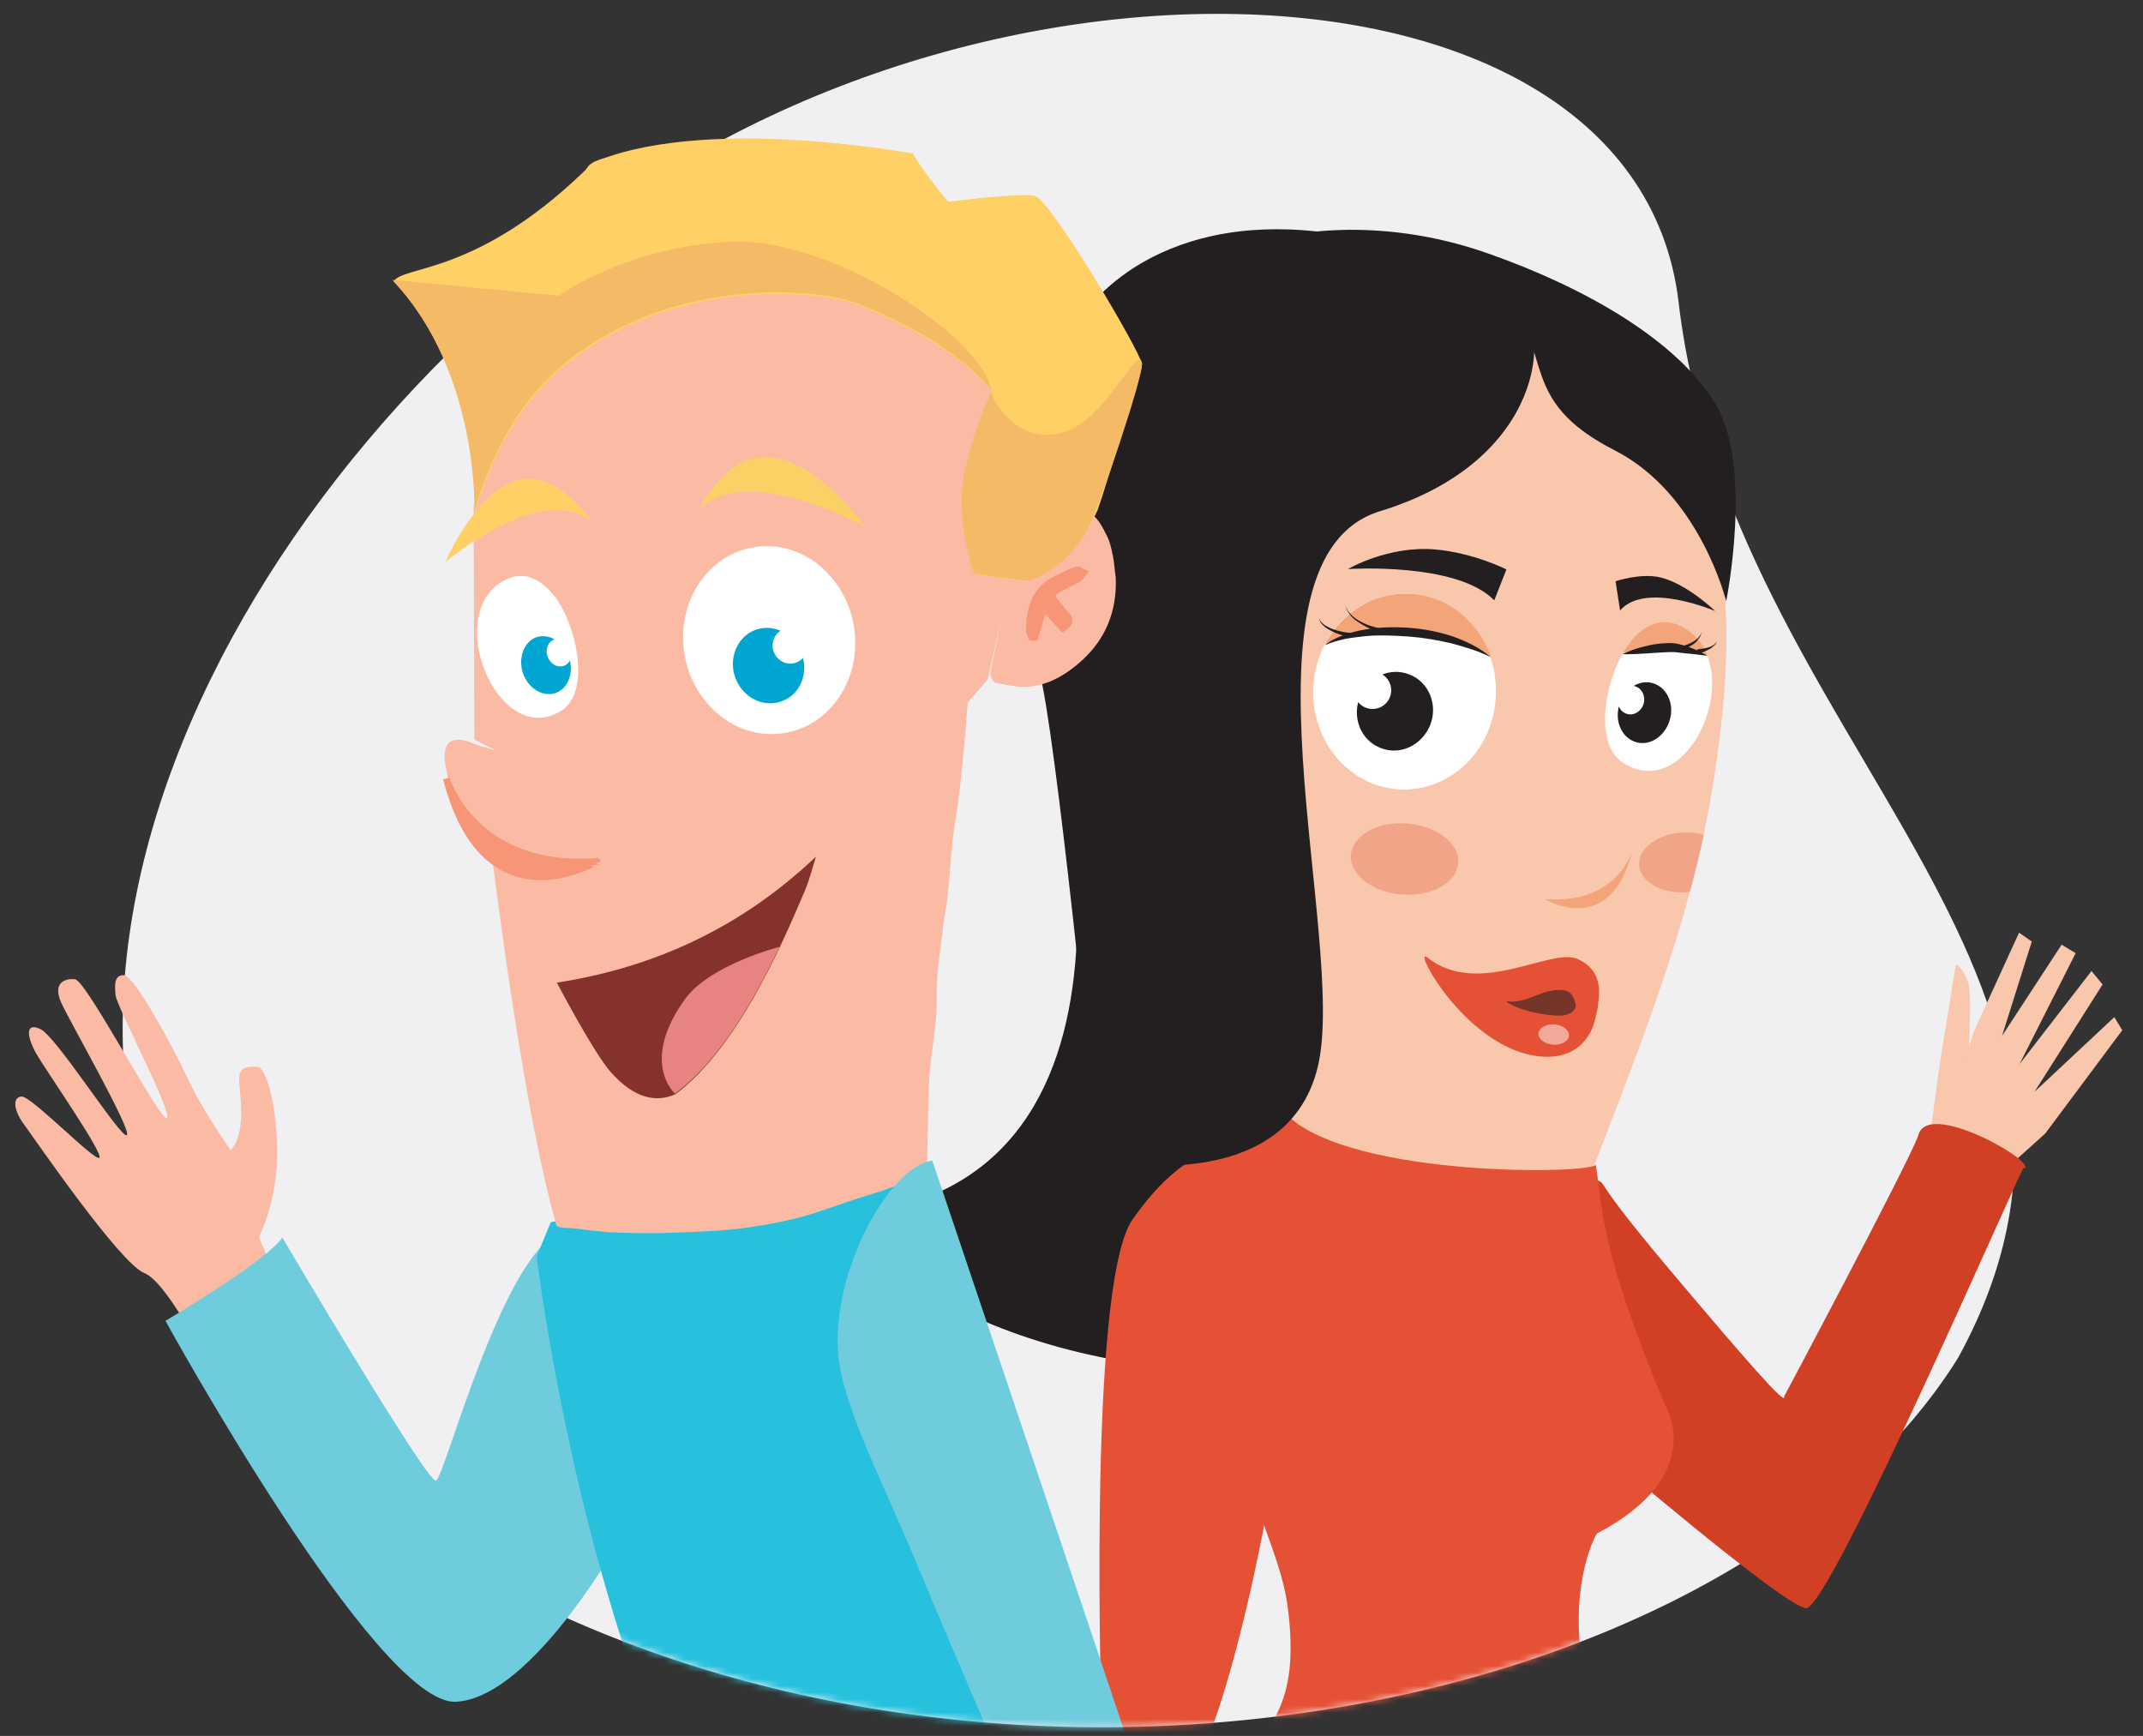 <svg width="321" height="260" viewBox="0 0 321 260" fill="none" xmlns="http://www.w3.org/2000/svg">
<rect x="0" y="0" width="321" height="260" fill="#333333" stroke="none"/>
<path d="M64.915 231.724C141.824 279.793 258.27 259.471 293.304 203.374C324.702 146.049 259.162 111.084 251.442 45.294C244.637 -12.694 131.802 -11.966 75.273 45.294C16.775 97.087 -11.782 183.78 64.915 231.724Z" fill="#F0F0F3"/>
<path d="M294.616 163.359C294.616 163.359 295.485 149.64 294.857 147.37C294.229 145.1 292.969 144.415 292.969 144.415L290.625 158.907L288.541 174.124L294.616 163.359Z" fill="#F8C7AC"/>
<path d="M304.344 141.015L299.889 155.142L308.814 141.488L310.912 142.761L302.502 159.379L313.287 145.431L314.945 147.451L304.743 163.533L316.705 152.342L317.897 154.301L310.395 164.36L306.357 169.77L300.518 175.041L290.241 172.194L295.604 154.622L302.432 139.695L304.344 141.015Z" fill="#F8C7AC"/>
<path d="M250.119 190.197C261.218 203.359 267.685 210.813 267.248 209.153C267.248 209.153 285.386 175.104 287.304 170.18C288.489 164.289 305.816 174.478 303.101 175.028C304.31 171.239 274.062 241.367 270.499 240.878C266.936 240.389 239.181 216.608 239.181 216.608L218.518 198.192L237.736 175.988C242.549 178.766 235.609 172.966 250.119 190.197Z" fill="#D14024"/>
<path d="M44.642 198.376L38.756 185.307C38.756 185.307 42.131 179.048 41.446 170.008C40.76 160.969 38.844 159.844 38.844 159.844C38.844 159.844 36.19 159.268 35.861 161.004C35.532 162.741 37.307 169.066 34.568 172.282C34.568 172.282 30.417 166.457 28.171 161.635C25.925 156.814 20.135 146.178 18.611 146.059C17.153 145.996 17.152 147.339 17.303 149.036C17.455 150.732 25.9 166.705 24.998 167.45C24.096 168.196 12.925 146.77 11.221 146.665C9.512 146.5 7.895 147.365 9.176 150.191C10.457 153.016 19.846 169.399 18.994 170.018C18.141 170.638 8.407 155.137 6.016 154.112C3.679 153.022 4.076 155.431 5.439 157.822C6.802 160.213 15.616 172.859 14.879 173.408C14.141 173.957 4.669 164.112 3.227 164.23C1.785 164.349 2.089 166.399 3.6 168.412C5.116 170.485 17.988 189.269 21.624 190.68C25.26 192.091 32.069 206 32.069 206L44.642 198.376Z" fill="#FABAA4"/>
<path d="M84.619 184.25L93.874 228.834C93.874 228.834 80.137 254.22 68.314 254.884C56.492 255.547 24.788 197.831 24.788 197.831C24.788 197.831 40.217 188.684 42.282 185.337C42.282 185.337 64 222.177 65.297 221.765C66.654 221.349 75.443 186.713 84.619 184.25Z" fill="#6FCCDD"/>
<mask id="mask0" mask-type="alpha" maskUnits="userSpaceOnUse" x="17" y="6" width="286" height="254">
<path d="M64.915 231.724C141.824 279.793 258.27 259.471 293.304 203.374C316.703 160.654 286.265 130.351 266.042 90.455C259.128 76.816 270.639 56.787 251.442 45.294C201.346 15.304 116.666 -18.37 60.137 38.891C52.137 45.974 59.834 60.112 53.147 68.312C10.933 120.073 -1.294 190.336 64.915 231.724Z" fill="#F6F6F6"/>
</mask>
<g mask="url(#mask0)">
<path d="M155.276 98.171C155.276 98.171 177.343 165.878 137.569 179.795C129.134 182.707 121.563 178.557 121.563 178.557C121.563 178.557 136.582 202.44 180.275 205.311C223.463 208.142 219.598 196.387 219.598 196.387L215.272 184.851L195.372 136.85L155.276 98.171Z" fill="#231F20"/>
<path d="M235.777 262.048C235.879 262.374 246.106 281.559 228.354 311.118C210.524 340.861 212.004 351.35 217.883 361.734C217.883 361.734 209.792 366.772 203.262 363.976C203.262 363.976 198.45 373.532 183.347 363.072C183.347 363.072 188.109 358.285 187.343 351.734C186.106 341.391 185.582 338.296 186.202 333.57C187.037 326.888 191.542 319.663 191.432 316.154C191.283 309.841 183.905 299.087 178.933 283.555C176.012 274.419 178.97 264.146 183.83 258.094C214.613 269.894 233.022 263.108 235.777 262.048Z" fill="#7F2B8D"/>
<path d="M238.949 174.143C237.667 177.545 227.705 177.156 221.237 176.847C198.67 175.674 192.73 170.186 192.73 170.186C192.73 170.186 191.288 161.674 190.038 146.556C189.636 141.879 184.44 116.083 184.329 114.228L181.293 110.684L177.247 93.059C177.247 93.059 178.025 92.865 179.33 92.457C177.97 86.178 176.663 80.03 176.586 77.733C176.297 72.428 164.332 41.144 199.9 40.458C238.275 39.671 257.321 83.087 257.321 83.087C257.321 83.087 260.685 92.257 256.547 117.778C253.482 136.825 246.744 153.998 238.949 174.143Z" fill="#F8C7AC"/>
<path fill-rule="evenodd" clip-rule="evenodd" d="M162.113 100.121C162.022 104.391 163.571 107.953 166.699 110.801C168.649 112.542 170.887 113.856 173.521 114.179C175.028 114.354 176.643 113.963 178.127 113.627C178.447 113.586 178.834 112.721 178.739 112.331C178.431 110.649 177.998 108.957 177.627 107.27C177.156 105.257 176.811 103.253 176.335 101.302C176.097 100.327 175.539 99.392 175.039 98.526C174.597 97.727 174.023 96.982 173.586 96.12C172.543 94.128 171.009 92.738 168.924 91.881C165.978 90.706 164.667 91.247 163.209 94.394C162.823 95.259 162.615 96.265 162.412 97.207C162.209 98.15 162.195 99.106 162.113 100.121ZM169.125 106.641C168.222 106.063 168.001 105.664 168.619 105.071C169.174 104.474 169.608 103.804 170.1 103.202C170.592 102.6 170.507 102.084 169.903 101.72C168.994 101.206 168.012 100.814 167.04 100.295C166.736 100.145 166.515 99.745 166.288 99.409C166.614 99.306 166.959 98.948 167.206 99.031C168.251 99.427 169.228 99.882 170.205 100.338C172.82 101.68 173.444 104.152 173.544 106.84C173.586 107.099 173.309 107.397 173.22 107.71C173.094 107.701 172.968 107.691 172.837 107.745C172.373 106.434 171.977 105.065 171.57 103.822C170.728 104.845 169.958 105.745 169.125 106.641Z" fill="#F8C7AC"/>
<path fill-rule="evenodd" clip-rule="evenodd" d="M169.124 106.638C169.894 105.737 170.727 104.841 171.565 103.881C171.972 105.125 172.431 106.5 172.833 107.807C172.959 107.816 173.085 107.826 173.216 107.772C173.305 107.459 173.583 107.16 173.54 106.901C173.44 104.212 172.816 101.739 170.198 100.395C169.226 99.876 168.248 99.421 167.198 99.088C166.951 99.005 166.61 99.299 166.279 99.466C166.511 99.739 166.732 100.139 167.032 100.352C167.941 100.867 168.924 101.259 169.897 101.778C170.501 102.142 170.586 102.659 170.094 103.261C169.601 103.864 169.167 104.534 168.611 105.131C168.061 105.666 168.224 105.997 169.124 106.638Z" fill="#F3A478" stroke="#F3A478" stroke-miterlimit="10"/>
<path d="M196.71 103.093C196.4 111.216 202.305 117.974 209.859 118.24C217.412 118.506 223.819 112.191 224.066 104.064C224.376 95.941 218.471 89.183 210.917 88.917C203.364 88.651 197.02 94.971 196.71 103.093Z" fill="white"/>
<path fill-rule="evenodd" clip-rule="evenodd" d="M244.286 96.081C240.858 100.08 238.148 111.263 243.257 114.332C252.978 120.302 261.348 100.965 253.116 94.664C250.474 92.614 247.432 92.442 244.286 96.081Z" fill="white"/>
<path d="M210.72 94.758C219.135 95.409 223.353 98.472 223.353 98.472C221.482 93.044 216.758 89.115 210.981 88.923C205.778 88.711 201.158 91.663 198.645 96.179C198.572 96.3 198.499 96.422 198.426 96.544C198.426 96.544 202.053 94.088 210.72 94.758Z" fill="#F3A478"/>
<path d="M198.427 96.644C199.417 96.193 200.455 95.941 201.493 95.69C202.526 95.503 203.616 95.387 204.643 95.265C206.756 95.093 208.847 95.181 210.996 95.338C213.082 95.491 215.215 95.844 217.275 96.323C219.329 96.867 221.378 97.476 223.273 98.401C221.61 96.969 219.588 96.034 217.549 95.295C215.443 94.616 213.315 94.198 211.103 94.035C208.953 93.878 206.725 93.911 204.534 94.274C203.438 94.456 202.4 94.708 201.351 95.09C200.303 95.471 199.312 95.923 198.427 96.644Z" fill="#231F20"/>
<path fill-rule="evenodd" clip-rule="evenodd" d="M243.069 97.833C243.439 97.161 243.868 96.558 244.292 96.018C247.374 92.374 250.474 92.614 253.121 94.6C254.322 95.521 255.183 96.733 255.772 98.179C255.772 98.179 253.358 97.292 251.095 96.926C248.827 96.623 243.069 97.833 243.069 97.833Z" fill="#F3A478"/>
<path d="M255.762 98.231C254.854 97.646 253.81 97.18 252.756 96.843C252.261 96.676 251.702 96.505 251.138 96.398C250.511 96.287 249.937 96.309 249.426 96.335C248.341 96.383 247.245 96.56 246.14 96.865C245.102 97.111 244.055 97.486 242.997 97.988C245.22 98.025 247.337 97.795 249.444 97.694C249.955 97.668 250.466 97.641 250.909 97.674C251.415 97.712 251.915 97.814 252.484 97.857C253.622 97.942 254.629 98.081 255.762 98.231Z" fill="#231F20"/>
<path d="M244.463 127.536C244.463 127.536 242.192 135.507 231.373 134.67C231.373 134.67 241.221 140.651 244.463 127.536Z" fill="#F3A478"/>
<path d="M247.559 102.317C245.443 101.708 243.223 103.254 242.526 105.683C241.829 108.111 242.976 110.555 245.093 111.164C247.21 111.773 249.43 110.226 250.127 107.798C250.824 105.37 249.676 102.926 247.559 102.317Z" fill="#231F20"/>
<path d="M243.706 106.929C242.662 106.627 242.084 105.455 242.415 104.31C242.746 103.165 243.861 102.482 244.904 102.784C245.948 103.085 246.526 104.258 246.195 105.403C245.864 106.547 244.75 107.231 243.706 106.929Z" fill="white"/>
<path d="M211.127 101.026C208.227 99.847 204.926 101.374 203.669 104.459C202.481 107.486 203.871 110.903 206.776 112.019C209.676 113.198 212.977 111.671 214.234 108.586C215.422 105.559 214.032 102.142 211.127 101.026Z" fill="#231F20"/>
<path d="M204.822 106.076C203.341 105.648 202.487 104.1 202.915 102.619C203.343 101.137 204.891 100.284 206.373 100.712C207.854 101.14 208.708 102.688 208.28 104.169C207.851 105.651 206.303 106.505 204.822 106.076Z" fill="white"/>
<path d="M239.392 150.31C239.48 149.172 240.338 145.483 236.343 143.646C232.348 141.81 221.506 149.5 213.829 143.432C211.611 141.67 217.859 153.864 227.134 157.382C231.28 158.912 236.371 158.924 238.539 153.936C238.772 153.381 239.304 151.449 239.392 150.31Z" fill="#E55135"/>
<path d="M227.58 47.118C231.704 54.693 229.058 60.916 241.856 67.444C254.653 73.971 258.564 90.057 258.564 90.057C258.564 90.057 262.675 69.818 256.912 60.398C251.148 50.978 237.563 43.117 222.941 37.976C205.471 31.788 191.687 35.559 191.687 35.559C191.687 35.559 223.456 39.544 227.58 47.118Z" fill="#231F20"/>
<path d="M236.053 150.688C236.053 150.688 235.835 148.571 234.39 148.332C231.056 147.819 228.88 150.452 225.673 149.949C225.235 149.851 227.638 151.692 233.016 152.108C235.8 152.323 236.053 150.688 236.053 150.688Z" fill="#753528"/>
<path d="M207.559 94.32C206.933 94.21 206.312 94.036 205.691 93.862C205.071 93.688 204.455 93.45 203.908 93.153C203.36 92.857 202.755 92.492 202.349 92.014C201.88 91.531 201.543 90.994 201.405 90.344C201.543 90.994 201.812 91.59 202.276 92.136C202.676 92.678 203.219 93.038 203.824 93.403C204.366 93.763 204.977 94.065 205.592 94.302C206.208 94.54 206.824 94.778 207.508 94.956L207.559 94.32Z" fill="#231F20"/>
<path d="M202.372 94.808C201.488 94.742 200.551 94.545 199.624 94.22C199.193 94.06 198.766 93.836 198.403 93.617C198.044 93.334 197.691 92.987 197.538 92.528C197.628 92.983 197.908 93.452 198.266 93.735C198.619 94.081 199.046 94.305 199.472 94.529C200.326 94.977 201.257 95.238 202.257 95.44L202.372 94.808Z" fill="#231F20"/>
<path d="M251.236 97.585C251.624 97.486 252.018 97.323 252.412 97.161C252.806 96.998 253.136 96.831 253.472 96.6C253.808 96.37 254.144 96.139 254.364 95.772C254.642 95.473 254.799 95.101 254.898 94.661C254.647 95.409 254.033 95.939 253.309 96.269C252.978 96.436 252.584 96.599 252.196 96.698C251.807 96.796 251.418 96.896 251.098 96.936L251.236 97.585Z" fill="#231F20"/>
<path d="M254.264 97.944C254.847 97.796 255.372 97.579 255.902 97.298C256.165 97.19 256.433 97.018 256.643 96.778C256.91 96.606 257.12 96.365 257.146 96.047C257.062 96.297 256.852 96.537 256.59 96.646C256.322 96.818 256.123 96.931 255.865 96.976C255.345 97.129 254.767 97.214 254.257 97.24L254.264 97.944Z" fill="#231F20"/>
<path d="M242.673 91.438L241.993 87.057C241.993 87.057 245.785 85.759 248.783 86.5C252.778 87.509 256.923 91.522 256.923 91.522C256.923 91.522 246.451 87.02 242.673 91.438Z" fill="#231F20"/>
<path d="M223.824 89.916L225.647 85.284C225.647 85.284 220.747 82.804 214.994 82.296C207.913 81.684 201.911 85.23 201.911 85.23C201.911 85.23 218.225 84.137 223.824 89.916Z" fill="#231F20"/>
<path d="M179.946 262.738C185.168 251.177 189.349 228.463 189.349 228.463C191.765 235.078 192.593 237.841 193.023 241.809C194.583 256.208 189.79 259.471 182.373 267.793C217.081 284.798 245.553 271.291 245.159 270.624C230.287 245.67 238.974 229.772 239.237 229.665C255.89 220.897 249.49 210.664 249.49 210.664C239.379 186.562 240.047 180.458 239.033 174.452C239.076 174.395 239.067 174.336 239.002 174.275C239.013 174.334 239.023 174.393 239.033 174.452C237.922 175.917 202.732 176.298 193.023 167.218C184.333 172.592 178.501 170.046 169.633 182.662C162.689 192.627 165.084 260.008 165.084 260.008C165.084 275.275 178.85 265.165 179.946 262.738Z" fill="#E55135"/>
<path opacity="0.3" d="M209.979 133.97C205.541 133.627 202.128 130.969 202.355 128.034C202.582 125.099 206.363 122.998 210.801 123.341C215.238 123.684 218.652 126.342 218.425 129.277C218.198 132.212 214.416 134.313 209.979 133.97Z" fill="#E55135"/>
<path opacity="0.5" d="M232.615 156.469C231.357 156.372 230.39 155.613 230.454 154.774C230.519 153.936 231.592 153.335 232.85 153.432C234.107 153.53 235.075 154.288 235.01 155.127C234.945 155.965 233.873 156.566 232.615 156.469Z" fill="white"/>
<path opacity="0.3" d="M245.518 129.527C245.393 127.035 248.294 124.904 252.003 124.682C253.152 124.644 254.227 124.727 255.22 125.058C254.615 127.939 253.889 130.747 253.162 133.555C252.968 133.604 252.715 133.584 252.52 133.633C248.748 133.85 245.644 132.019 245.518 129.527Z" fill="#E55135"/>
<path d="M250.195 212.246L249.495 210.601C249.495 210.601 249.889 211.268 250.195 212.246Z" fill="#E55135"/>
<path d="M227.688 45.727C232.139 49.062 231.62 68.943 206.718 76.564C183.836 83.577 201.834 140.532 197.431 159.603C192.745 179.862 164.515 173.733 164.515 173.733C164.515 173.733 158.937 116.656 156.14 102.629C153.343 88.601 146.172 46.359 178.205 36.235C197.515 30.154 220.292 40.127 227.688 45.727Z" fill="#231F20"/>
<path d="M146.666 208.784C147.188 247.708 165.201 278.455 165.201 278.455C138.768 303.918 108.997 286.705 108.997 286.705C108.997 286.705 106.431 283.054 95.99 254.092C84.332 221.74 80.389 188.165 80.389 188.165L82.506 183.042L137.957 173.813L139.717 177.221L138.699 178.586C139.203 178.179 139.485 177.973 139.485 177.973" fill="#27C1DD"/>
<path d="M117.254 42.623C78.567 41.591 70.948 75.776 70.948 75.776L71.049 110.757L74.271 112.398C73.406 112.161 72.476 111.867 71.611 111.63C71.116 111.486 70.67 111.215 70.175 111.071C67.444 110.186 66.236 111.444 66.684 114.345C69.234 129.558 78.255 129.454 79.224 130.173C79.116 130.304 79.067 130.43 78.959 130.561C76.731 130.554 75.179 129.392 73.664 127.983C74.587 135.373 78.696 167.467 83.378 183.611C83.568 183.718 83.819 183.821 84.123 183.858C84.612 183.942 85.031 183.908 85.515 183.931C87.825 184.176 90.147 184.543 92.44 184.606C95.522 184.729 98.653 184.725 101.772 184.6C104.831 184.48 107.831 184.365 110.868 184.002C113.785 183.648 116.685 183.112 119.569 182.395C122.86 181.522 126.052 180.229 129.332 179.235C132.199 178.335 135.071 177.496 137.686 175.821C138.765 175.123 138.866 174.259 138.896 173.278C138.983 169.662 139.011 166.051 139.153 162.369C139.292 158.015 140.411 153.828 140.306 149.433C140.214 145.831 140.904 142.228 141.291 138.589C141.455 137.108 141.798 135.612 141.957 134.071C142.242 131.295 142.408 128.53 142.7 125.815C142.922 123.657 143.388 121.54 143.616 119.442C143.993 116.354 144.256 113.336 144.573 110.252C144.721 108.589 144.808 106.93 144.95 105.206L147.946 101.788L151.75 84.971C151.75 84.971 150.951 84.789 149.651 84.403C150.965 78.427 152.166 72.52 152.263 70.311C152.406 65.345 155.936 43.594 117.254 42.623Z" fill="#FABAA4"/>
<path fill-rule="evenodd" clip-rule="evenodd" d="M166.695 83.228C166.919 84.315 166.969 85.477 167.133 86.569C167.305 91.525 165.653 95.64 162.06 98.923C159.847 100.933 157.35 102.475 154.379 102.827C152.655 103.021 150.872 102.606 149.096 102.252C148.726 102.157 148.276 101.21 148.354 100.775C148.646 98.789 149.182 96.846 149.539 94.916C149.981 92.612 150.363 90.313 150.924 88C151.178 86.876 151.801 85.847 152.299 84.765C152.809 83.806 153.449 82.959 153.899 82.004C155.062 79.706 156.773 78.102 159.083 77.126C162.439 75.764 163.941 76.385 165.666 79.994C166.242 80.993 166.472 82.141 166.695 83.228ZM156.374 90.955C157.379 92.043 158.318 93.075 159.198 94.112C160.214 93.42 160.418 93.037 159.811 92.347C159.205 91.657 158.652 90.902 158.046 90.213C157.439 89.523 157.56 88.9 158.247 88.541C159.274 87.971 160.433 87.514 161.454 86.883C161.795 86.673 162.053 86.223 162.322 85.896C161.947 85.741 161.494 85.407 161.261 85.487C160.103 85.944 159.01 86.457 157.923 87.032C154.949 88.611 154.255 91.425 154.193 94.558C154.162 94.868 154.435 95.215 154.589 95.571C154.709 95.562 154.894 95.609 155.013 95.6C155.459 93.97 155.91 92.402 156.374 90.955Z" fill="#FABAA4"/>
<path fill-rule="evenodd" clip-rule="evenodd" d="M159.203 94.103C158.262 93.07 157.32 92.036 156.373 90.942C155.909 92.391 155.457 93.961 154.998 95.471C154.879 95.48 154.694 95.433 154.574 95.442C154.42 95.085 154.146 94.738 154.177 94.428C154.239 91.29 154.934 88.472 157.914 86.891C159.003 86.316 160.158 85.797 161.259 85.344C161.552 85.26 161.945 85.599 162.322 85.754C162.052 86.082 161.794 86.532 161.452 86.742C160.423 87.313 159.262 87.771 158.239 88.402C157.556 88.823 157.429 89.386 158.037 90.077C158.645 90.767 159.139 91.528 159.806 92.214C160.419 92.965 160.221 93.41 159.203 94.103Z" fill="#F69676"/>
<path d="M159.203 94.103C158.262 93.07 157.32 92.036 156.373 90.942C155.909 92.391 155.457 93.961 154.998 95.471C154.879 95.48 154.694 95.433 154.574 95.442C154.42 95.085 154.146 94.738 154.177 94.428C154.239 91.29 154.934 88.472 157.914 86.891C159.003 86.316 160.158 85.797 161.259 85.344C161.552 85.26 161.945 85.599 162.322 85.754C162.052 86.082 161.794 86.532 161.452 86.742C160.423 87.313 159.262 87.771 158.239 88.402C157.556 88.823 157.429 89.386 158.037 90.077C158.645 90.767 159.139 91.528 159.806 92.214C160.419 92.965 160.221 93.41 159.203 94.103Z" stroke="#F69676" stroke-miterlimit="10"/>
<path d="M66.862 116.61C66.862 116.61 70.984 130.418 89.44 129.019C89.434 128.958 72.715 139.315 66.862 116.61Z" fill="#F69676"/>
<path d="M66.862 116.61C66.862 116.61 70.984 130.418 89.44 129.019C89.434 128.958 72.715 139.315 66.862 116.61Z" stroke="#F69676" stroke-miterlimit="10"/>
<path fill-rule="evenodd" clip-rule="evenodd" d="M166.009 71.429C167.971 65.347 171.102 55.654 171.057 54.546C170.959 52.885 157.333 29.78 154.993 29.342C152.648 28.843 142.014 30.218 142.014 30.218C138.053 25.458 136.728 22.965 136.728 22.965C110.072 18.655 96.324 21.629 91.001 23.522C90.472 23.686 89.883 23.855 89.361 24.081C88.952 24.236 88.609 24.448 88.272 24.721C87.995 24.989 87.85 25.371 87.513 25.644C71.227 41.355 60.247 39.729 58.968 42.175C72.014 55.997 71.218 76.878 71.218 76.878C71.218 76.878 74.227 63.364 84.37 54.922C100.957 41.103 123.153 43.656 128.297 45.607C143.874 51.697 148.602 58.808 148.602 58.808C148.602 58.808 146.158 63.63 144.547 70.859C142.99 78.021 145.927 86.011 145.927 86.011L153.829 87.071C157.09 81.939 163.264 78.807 163.264 78.807L164.423 76.37C164.423 76.37 164.653 75.611 165.083 74.404C165.41 73.391 165.682 72.443 166.009 71.429Z" fill="#FED065"/>
<path fill-rule="evenodd" clip-rule="evenodd" d="M153.794 86.985L145.88 85.922C145.88 85.922 142.945 77.964 144.498 70.714C146.057 63.525 148.56 58.619 148.56 58.619C148.56 58.619 143.819 51.421 128.225 45.37C123.067 43.35 100.905 40.844 84.234 54.718C74.075 63.191 71.062 76.755 71.062 76.755C71.062 76.755 71.865 55.859 58.794 41.925L83.668 44.283C83.668 44.283 94.28 36.767 109.61 36.204C124.94 35.641 147.38 50.65 148.5 58.624C148.711 60.22 152.618 66.925 159.549 64.654C165.722 62.689 170.466 51.41 171.047 54.341C171.397 56.112 164.518 76.175 163.237 78.63C159.339 86.061 153.794 86.985 153.794 86.985Z" fill="#F5BA66"/>
<path fill-rule="evenodd" clip-rule="evenodd" d="M122.221 128.306C121.714 129.946 121.272 131.642 120.639 133.23C118.21 138.774 111.155 156.557 101.115 163.917C98.333 165.116 95.089 164.626 91.506 160.592C88.867 157.593 83.773 147.825 83.41 147.176C98.274 144.863 111.209 138.758 122.221 128.306Z" fill="#85322C"/>
<path fill-rule="evenodd" clip-rule="evenodd" d="M101.099 163.784C107.859 158.903 113.203 149.277 116.767 141.815C116.767 141.815 106.422 144.453 102.638 149.597C95.776 159.095 101.099 163.784 101.099 163.784Z" fill="#E78482"/>
<path d="M114.447 81.808C107.306 82.05 101.905 88.547 102.343 96.314C102.781 104.081 108.901 110.182 115.982 109.945C123.123 109.703 128.524 103.206 128.086 95.439C127.647 87.672 121.528 81.57 114.447 81.808Z" fill="white"/>
<path d="M110.217 101.695C111.398 104.615 114.55 106.093 117.273 104.961C120.001 103.891 121.193 100.605 120.012 97.685C118.831 94.766 115.679 93.288 112.957 94.419C110.294 95.545 109.042 98.837 110.217 101.695Z" fill="#00A6D2"/>
<path d="M120.742 95.782C121.294 97.154 120.656 98.678 119.321 99.211C117.986 99.744 116.475 99.061 115.923 97.69C115.37 96.319 116.009 94.794 117.343 94.261C118.684 93.79 120.189 94.411 120.742 95.782Z" fill="white"/>
<path d="M104.704 76.303C104.704 76.303 108.938 67.291 116.023 68.543C123.108 69.795 129.539 78.852 129.539 78.852C129.539 78.852 111.897 69.109 104.704 76.303Z" fill="#FBD065"/>
<path fill-rule="evenodd" clip-rule="evenodd" d="M82.788 88.95C86.095 92.802 88.786 103.444 84.091 106.442C75.088 112.1 66.85 93.611 74.442 87.632C76.961 85.722 79.82 85.501 82.788 88.95Z" fill="white"/>
<path d="M78.257 100.596C78.961 102.936 81.083 104.368 83.018 103.851C84.954 103.334 85.994 100.982 85.29 98.643C84.586 96.303 82.465 94.87 80.529 95.388C78.653 95.9 77.613 98.251 78.257 100.596Z" fill="#00A6D2"/>
<path d="M85.505 97.273C85.854 98.413 85.296 99.5 84.357 99.756C83.359 100.017 82.333 99.359 81.984 98.219C81.634 97.08 82.193 95.993 83.132 95.736C84.136 95.536 85.162 96.194 85.505 97.273Z" fill="white"/>
<path d="M88.517 78.063C88.517 78.063 83.132 69.806 76.99 72.077C70.848 74.347 66.697 84.207 66.697 84.207C66.697 84.207 80.806 72.092 88.517 78.063Z" fill="#FED065"/>
<path d="M125.597 203.157C124.336 190.458 133.421 174.484 139.654 173.844C139.654 173.844 167.796 257.273 171.793 269.423C171.793 269.423 159.9 277.202 155.746 277.18C155.746 277.18 144.309 251.046 137.347 234.258C132.348 222.204 126.366 210.907 125.597 203.157Z" fill="#6FCCDD"/>
</g>
</svg>
